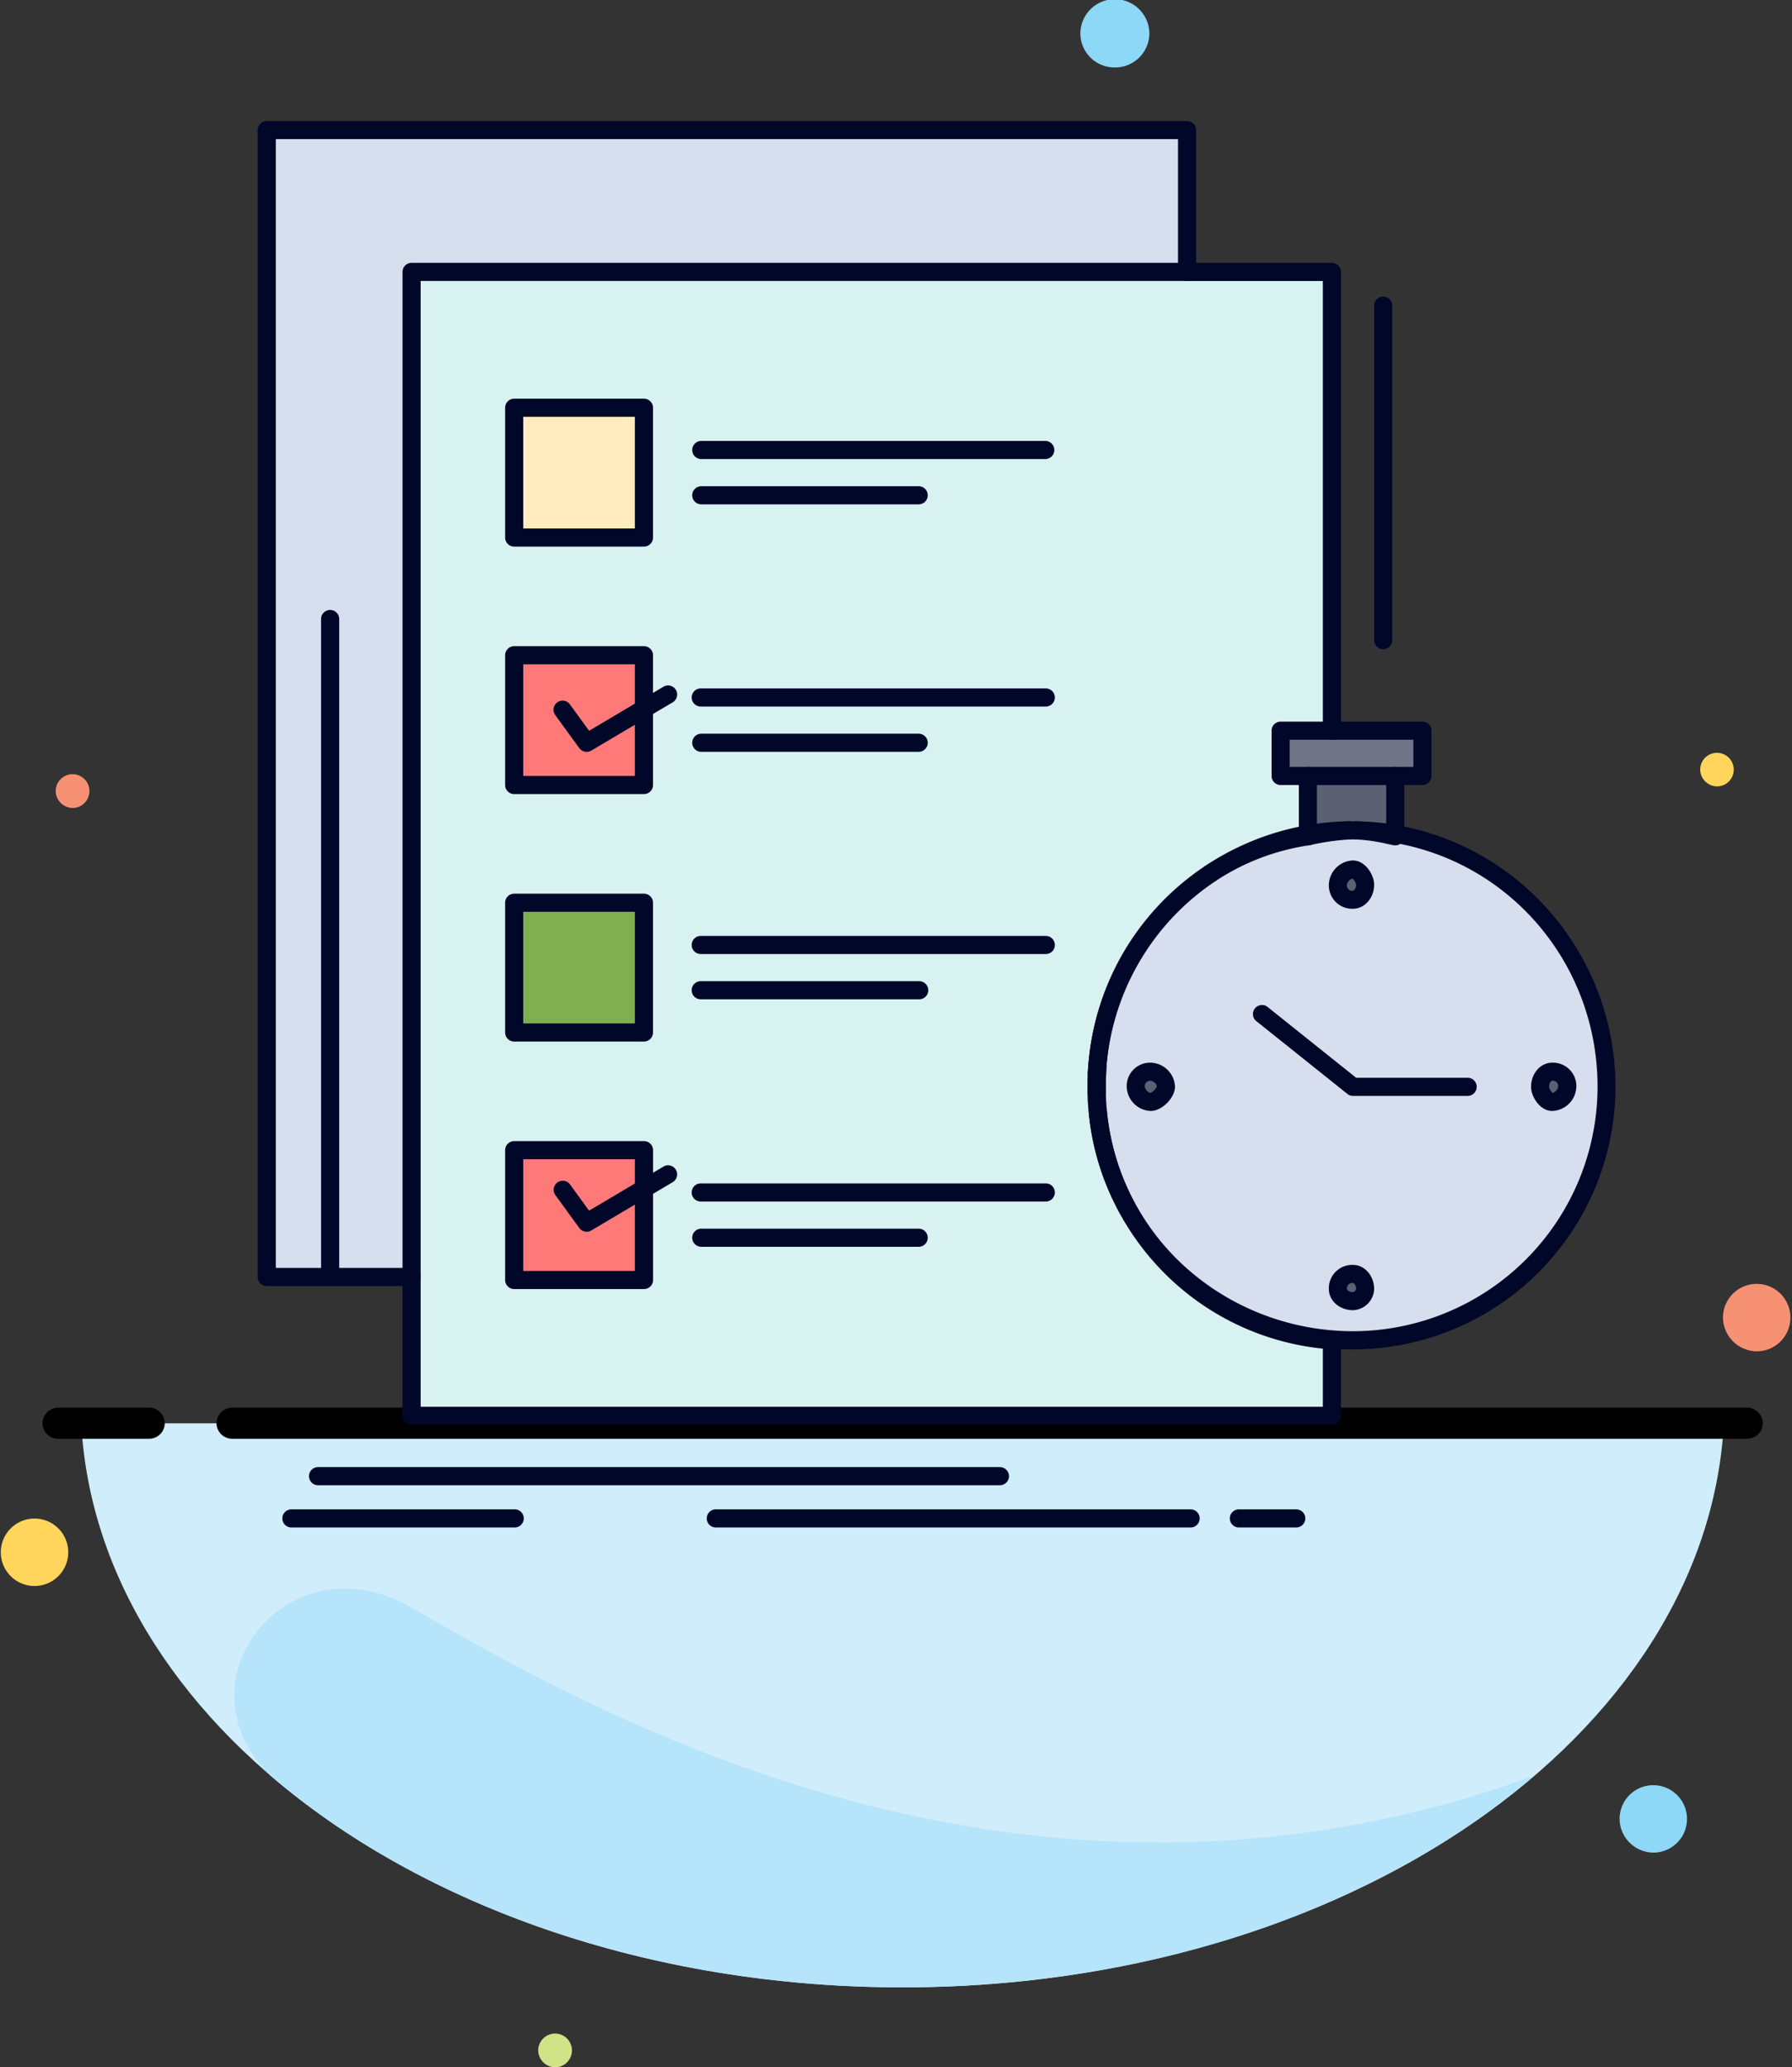 <svg xmlns="http://www.w3.org/2000/svg" viewBox="0 0 573.49 661.45"><rect x="0" y="0" width="573.49" height="661.45" fill="#333333" stroke="none"/><defs><style>.cls-1{fill:#cfedfb;}.cls-1,.cls-2,.cls-3,.cls-4,.cls-5,.cls-6,.cls-7{fill-rule:evenodd;}.cls-3{fill:#ffd65b;}.cls-4{fill:#f69173;}.cls-5{fill:#d1e287;}.cls-6{fill:#8dd7f7;}.cls-7{fill:#b6e4fa;}.cls-8{fill:#5b6072;}.cls-9{fill:#707487;}.cls-10{fill:#d7deed;}.cls-11{fill:#ff7979;}.cls-12{fill:#80af52;}.cls-13{fill:#ffebbe;}.cls-14{fill:#d8f2f1;}.cls-15{fill:#000729;}</style></defs><title>Asset 1</title><g id="Layer_2" data-name="Layer 2"><g id="_277" data-name="277"><path class="cls-1" d="M288.85,635.87c141.9,0,257.48-80.2,262.83-180.48H26c5.35,100.28,121,180.48,262.83,180.48Z"/><path class="cls-2" d="M74.36,450.38H559.09a5.07,5.07,0,0,1,5.06,5h0a5,5,0,0,1-5.06,4.95H74.36a5,5,0,0,1-5.07-4.95h0a5.07,5.07,0,0,1,5.07-5Zm-26.7,0h-29a5.07,5.07,0,0,0-5.07,5h0a5,5,0,0,0,5.07,4.95h29a5,5,0,0,0,5.07-4.95h0a5.07,5.07,0,0,0-5.07-5Z"/><path class="cls-3" d="M11.05,507.45a10.79,10.79,0,1,0,0-21.58,10.79,10.79,0,1,0,0,21.58Z"/><path class="cls-4" d="M562.45,432.36a10.79,10.79,0,1,0-11.05-10.79,10.92,10.92,0,0,0,11.05,10.79Z"/><path class="cls-5" d="M177.77,661.45a5.4,5.4,0,1,0-5.53-5.4,5.51,5.51,0,0,0,5.53,5.4Z"/><path class="cls-6" d="M529.31,592.76a10.79,10.79,0,1,0-11-10.79,10.93,10.93,0,0,0,11,10.79Z"/><path class="cls-7" d="M491,568.18c-48.22,41.32-120.88,67.69-202.19,67.69s-154-26.37-202.19-67.69c-31.09-30.37,5.7-76.47,45-53.84,57.51,33.1,196.1,113.35,359.34,53.84Z"/><path class="cls-5" d="M100.67,85.81a5.37,5.37,0,1,0-5.47-5.39,5.43,5.43,0,0,0,5.47,5.39Z"/><path class="cls-3" d="M549.63,251.61a5.37,5.37,0,1,0-5.52-5.4,5.47,5.47,0,0,0,5.52,5.4Z"/><path class="cls-4" d="M23.35,258.51a5.4,5.4,0,1,0-5.53-5.4,5.51,5.51,0,0,0,5.53,5.4Z"/><path class="cls-6" d="M356.78,21.58a10.94,10.94,0,0,0,11.05-10.79,11,11,0,0,0-22.09,0,10.93,10.93,0,0,0,11,10.79Z"/><path class="cls-8" d="M373.14,347.74c0,1.93-2.9,4.82-4.83,4.82a5.17,5.17,0,0,1-4.83-4.82,4.56,4.56,0,0,1,4.83-4.83A5.17,5.17,0,0,1,373.14,347.74Z"/><path class="cls-8" d="M433,278.21c1.93,0,3.86,2.9,3.86,4.83,0,2.9-1.93,4.83-3.86,4.83a4.56,4.56,0,0,1-4.83-4.83A5.17,5.17,0,0,1,433,278.21Z"/><path class="cls-8" d="M496.74,342.91a4.56,4.56,0,0,1,4.83,4.83,5.17,5.17,0,0,1-4.83,4.82c-1.93,0-3.86-2.89-3.86-4.82C492.88,344.84,494.81,342.91,496.74,342.91Z"/><path class="cls-8" d="M433,407.61c1.93,0,3.86,1.93,3.86,4.83A4.15,4.15,0,0,1,433,416.3c-2.9,0-4.83-1.93-4.83-3.86A4.56,4.56,0,0,1,433,407.61Z"/><path class="cls-8" d="M446.53,248.27v18.54a77.94,77.94,0,0,0-12.48-1.14H432a81.41,81.41,0,0,0-13.44,1.26V248.27Z"/><polygon class="cls-9" points="455.22 233.79 455.22 248.27 446.53 248.27 418.52 248.27 409.83 248.27 409.83 233.79 426.25 233.79 455.22 233.79"/><path class="cls-10" d="M446.53,266.81c38.1,6.54,67.59,40.25,67.59,80.93A81,81,0,0,1,433,428.85a81.93,81.93,0,0,1-71.22-40.48c-.33-.57-.65-1.14-1-1.71-.17-.32-.34-.65-.51-1s-.32-.6-.47-.9a81,81,0,0,1-8.32-27.24c-.07-.6-.14-1.2-.2-1.8-.09-.9-.17-1.82-.22-2.75,0-.43-.06-.87-.08-1.31,0-.61,0-1.23-.06-1.84s0-1.42,0-2.12,0-1.42,0-2.12,0-1.22.06-1.82q0-.53.06-1.05c0-.35,0-.72.07-1.08,0-.19,0-.39.05-.58,0-.59.09-1.17.15-1.76s.15-1.37.23-2.06a82,82,0,0,1,35.48-57.59,2.07,2.07,0,0,0,.24-.17,77.94,77.94,0,0,1,31.22-11.92A79.71,79.71,0,0,1,432,265.67h2.09c4.36.13,8,1,12.48,1.92Zm55,80.93a4.56,4.56,0,0,0-4.83-4.83c-1.93,0-3.86,1.93-3.86,4.83,0,1.93,1.93,4.82,3.86,4.82A5.17,5.17,0,0,0,501.57,347.74ZM436.87,283c0-1.93-1.93-4.83-3.86-4.83a5.17,5.17,0,0,0-4.83,4.83,4.56,4.56,0,0,0,4.83,4.83C434.94,287.87,436.87,285.94,436.87,283Zm0,129.4c0-2.9-1.93-4.83-3.86-4.83a4.56,4.56,0,0,0-4.83,4.83c0,1.93,1.93,3.86,4.83,3.86A4.15,4.15,0,0,0,436.87,412.44Zm-68.56-59.88c1.93,0,4.83-2.89,4.83-4.82a5.17,5.17,0,0,0-4.83-4.83,4.56,4.56,0,0,0-4.83,4.83A5.17,5.17,0,0,0,368.31,352.56Z"/><polygon class="cls-11" points="206.07 380.32 206.07 409.54 164.56 409.54 164.56 368.01 206.07 368.01 206.07 380.32"/><polygon class="cls-11" points="206.07 226.78 206.07 251.17 164.56 251.17 164.56 209.65 206.07 209.65 206.07 226.78"/><rect class="cls-12" x="164.55" y="288.83" width="41.52" height="41.53"/><rect class="cls-13" x="164.55" y="130.46" width="41.52" height="41.52"/><polygon class="cls-10" points="105.65 408.57 85.37 408.57 85.37 41.62 379.9 41.62 379.9 87.01 131.72 87.01 131.72 408.57 105.65 408.57"/><path class="cls-14" d="M206.07,380.32V368H164.55v41.53h41.52Zm0-153.54V209.65H164.55v41.52h41.52ZM426.25,428.85V453H131.72V87H426.25V233.79H409.83v14.48h8.69v18.66a81.78,81.78,0,0,0-31.22,12.58,2.07,2.07,0,0,1-.24.17,81,81,0,0,0-35.48,57.59c-.08.69-.17,1.38-.23,2.06s-.11,1.17-.15,1.76c0,.19,0,.39-.05.58,0,.36-.06.73-.07,1.08s-.05.7-.06,1.05c0,.6,0,1.2-.06,1.82s0,1.4,0,2.12,0,1.42,0,2.12,0,1.23.06,1.84c0,.43,0,.88.08,1.31,0,.93.13,1.85.22,2.75.05.6.12,1.2.2,1.8a79.61,79.61,0,0,0,8.32,27.24c.14.3.31.6.47.9l.51,1c.31.57.63,1.15,1,1.71A80.68,80.68,0,0,0,426.25,428.85ZM206.07,330.36V288.83H164.55v41.53Zm0-158.37V130.46H164.55V172Z"/><path class="cls-15" d="M426.25,455.89H131.72a2.9,2.9,0,0,1-2.9-2.9V408.57a2.9,2.9,0,0,1,5.8,0V450.1H423.35V431.51a83.57,83.57,0,0,1-64.07-41.69c-.33-.55-.67-1.17-1-1.78l-.54-1-.48-.93a84,84,0,0,1-8.62-28.21c-.07-.64-.14-1.26-.2-1.87a2.9,2.9,0,1,1,5.77-.55c.05.58.12,1.16.19,1.74a77.89,77.89,0,0,0,8,26.25l.45.88.47.86c.32.6.62,1.13.93,1.66A77.8,77.8,0,0,0,426.44,426a2.9,2.9,0,0,1,2.7,2.89V453A2.89,2.89,0,0,1,426.25,455.89Z"/><path class="cls-15" d="M351.1,355.91a2.9,2.9,0,0,1-2.89-2.71v-.11c0-.42-.05-.84-.07-1.27a2.89,2.89,0,1,1,5.78-.25c0,.38,0,.76.07,1.14v.11a2.88,2.88,0,0,1-2.7,3.08Z"/><path class="cls-15" d="M351,352.76a2.89,2.89,0,0,1-2.89-2.81c0-.74,0-1.48,0-2.21s0-1.48,0-2.21a2.9,2.9,0,0,1,2.89-2.82H351a2.91,2.91,0,0,1,2.81,3c0,.68,0,1.36,0,2.05s0,1.36,0,2a2.9,2.9,0,0,1-2.81,3Z"/><path class="cls-15" d="M351,346.69h-.08a2.89,2.89,0,0,1-2.81-3c0-.37,0-.74.06-1.12s0-.77.07-1.15a2.89,2.89,0,1,1,5.77.47c0,.3,0,.62,0,.92,0,.06,0,.11,0,.17,0,.29,0,.59-.05.88A2.9,2.9,0,0,1,351,346.69Z"/><path class="cls-15" d="M351.2,344H351a2.9,2.9,0,0,1-2.71-3.08c.05-.63.1-1.26.18-1.89s.14-1.37.23-2.09a83.74,83.74,0,0,1,36.75-59.65,2.9,2.9,0,1,1,3.2,4.83,78,78,0,0,0-34.2,55.54c-.08.65-.17,1.3-.22,1.95s-.12,1.16-.15,1.7A2.9,2.9,0,0,1,351.2,344Z"/><path class="cls-15" d="M387.3,282.41a2.9,2.9,0,0,1-1.58-5.32,80.35,80.35,0,0,1,32.37-12.37,2.9,2.9,0,1,1,.86,5.73,74.6,74.6,0,0,0-30.06,11.49A2.89,2.89,0,0,1,387.3,282.41Z"/><path class="cls-15" d="M426.25,236.69a2.9,2.9,0,0,1-2.9-2.9V89.91H379.9a2.9,2.9,0,1,1,0-5.8h46.35a2.89,2.89,0,0,1,2.89,2.9V233.79A2.89,2.89,0,0,1,426.25,236.69Z"/><path class="cls-15" d="M206.07,174.89H164.55a2.89,2.89,0,0,1-2.89-2.9V130.46a2.89,2.89,0,0,1,2.89-2.9h41.52a2.9,2.9,0,0,1,2.91,2.9V172A2.9,2.9,0,0,1,206.07,174.89Zm-38.62-5.8h35.73V133.36H167.45Z"/><path class="cls-15" d="M206.07,254.07H164.55a2.89,2.89,0,0,1-2.89-2.9V209.65a2.89,2.89,0,0,1,2.89-2.9h41.52a2.9,2.9,0,0,1,2.91,2.9v41.52A2.9,2.9,0,0,1,206.07,254.07Zm-38.62-5.8h35.73V212.54H167.45Z"/><path class="cls-15" d="M206.07,333.25H164.55a2.89,2.89,0,0,1-2.89-2.89V288.83a2.89,2.89,0,0,1,2.89-2.89h41.52a2.9,2.9,0,0,1,2.91,2.89v41.53A2.9,2.9,0,0,1,206.07,333.25Zm-38.62-5.79h35.73V291.73H167.45Z"/><path class="cls-15" d="M206.07,412.44H164.55a2.89,2.89,0,0,1-2.89-2.9V368a2.89,2.89,0,0,1,2.89-2.89h41.52A2.9,2.9,0,0,1,209,368v41.53A2.9,2.9,0,0,1,206.07,412.44Zm-38.62-5.8h35.73V370.91H167.45Z"/><path class="cls-15" d="M334.51,146.88H224.43a2.9,2.9,0,1,1,0-5.8H334.51a2.9,2.9,0,1,1,0,5.8Z"/><path class="cls-15" d="M294,161.37H224.43a2.9,2.9,0,0,1,0-5.8H294a2.9,2.9,0,1,1,0,5.8Z"/><path class="cls-15" d="M334.51,226.06H224.43a2.9,2.9,0,1,1,0-5.79H334.51a2.9,2.9,0,1,1,0,5.79Z"/><path class="cls-15" d="M294,240.55H224.43a2.9,2.9,0,0,1,0-5.8H294a2.9,2.9,0,1,1,0,5.8Z"/><path class="cls-15" d="M334.51,305.25H224.43a2.9,2.9,0,1,1,0-5.79H334.51a2.9,2.9,0,1,1,0,5.79Z"/><path class="cls-15" d="M294,319.73H224.43a2.9,2.9,0,1,1,0-5.79H294a2.9,2.9,0,1,1,0,5.79Z"/><path class="cls-15" d="M334.51,384.43H224.43a2.9,2.9,0,1,1,0-5.79H334.51a2.9,2.9,0,1,1,0,5.79Z"/><path class="cls-15" d="M294,398.92H224.43a2.9,2.9,0,0,1,0-5.8H294a2.9,2.9,0,1,1,0,5.8Z"/><path class="cls-15" d="M131.72,411.47H85.37a2.9,2.9,0,0,1-2.9-2.9V41.62a2.89,2.89,0,0,1,2.9-2.89H379.9a2.89,2.89,0,0,1,2.89,2.89V87a2.89,2.89,0,0,1-2.89,2.9H134.62V408.57A2.9,2.9,0,0,1,131.72,411.47Zm-43.45-5.79h40.55V87a2.9,2.9,0,0,1,2.9-2.9H377V44.52H88.27Z"/><path class="cls-15" d="M433,431.75c-30.44,0-58.69-16.07-73.73-41.92l-1-1.76-.7-1.31c-.12-.23-.25-.47-.36-.71a82.54,82.54,0,0,1-8.59-28.15c-.08-.61-.15-1.26-.2-1.91-.11-.9-.18-1.86-.23-2.78,0-.43-.06-.87-.08-1.3l2.89-.26-2.89.14c0-.63-.06-1.26-.07-1.88s0-1.44,0-2.17,0-1.48,0-2.21c0-.56,0-1.15.06-1.75v-.12c0-.35,0-.75.06-1.15s0-.69.07-1.07c0-.14,0-.37.05-.6,0-.59.1-1.2.16-1.8s.15-1.42.24-2.13a84.9,84.9,0,0,1,36.73-59.63l.09-.06a1.53,1.53,0,0,1,.16-.11,84.88,84.88,0,0,1,46.23-14.34,3.75,3.75,0,0,1,1.1.2,3.37,3.37,0,0,1,1.06-.19A79.83,79.83,0,0,1,447,264a84.17,84.17,0,0,1,49.81,28.64A85.41,85.41,0,0,1,517,347.74,84.11,84.11,0,0,1,433,431.75ZM388.65,282.1a79.18,79.18,0,0,0-34.19,55.54c-.09.65-.16,1.32-.23,2s-.1,1.11-.14,1.66c0,0,0,.07,0,.1s0,.29,0,.43c0,.43-.05.77-.07,1.1s0,.68-.05,1v.17c0,.53-.05,1.07-.06,1.61,0,.71,0,1.4,0,2.08s0,1.36,0,2,0,1.17.06,1.74v.13c0,.36,0,.74.07,1.1v.11c0,.83.12,1.7.22,2.6,0,.62.11,1.17.18,1.73a77.09,77.09,0,0,0,8,26.28c.13.25.21.42.31.59l.65,1.21c.3.54.61,1.1.93,1.65,14,24.08,40.32,39,68.71,39a78.31,78.31,0,0,0,78.22-78.22c0-38.76-27.42-71.59-65.19-78.07a75.36,75.36,0,0,0-12-1.1,2.74,2.74,0,0,1-1-.2,2.78,2.78,0,0,1-1,.19,79.26,79.26,0,0,0-13,1.23A78.39,78.39,0,0,0,389,281.88Z"/><path class="cls-15" d="M446.53,270.48a2.75,2.75,0,0,1-.57-.05l-2-.41a56.28,56.28,0,0,0-10-1.45l-1,0H432a79,79,0,0,0-12.86,1.86,2.9,2.9,0,0,1-3.48-2.83V248.27a2.9,2.9,0,0,1,5.8,0v15.79a67.64,67.64,0,0,1,10.46-1.29H433l1.11,0a55,55,0,0,1,9.51,1.26V248.27a2.9,2.9,0,0,1,5.8,0v19.32a2.88,2.88,0,0,1-2.9,2.89Z"/><path class="cls-15" d="M469.71,350.64H433a2.9,2.9,0,0,1-1.81-.64l-29-23.18a2.9,2.9,0,1,1,3.62-4.52L434,344.84h35.69a2.9,2.9,0,0,1,0,5.8Z"/><path class="cls-15" d="M455.22,251.17H409.83a2.89,2.89,0,0,1-2.89-2.9V233.79a2.89,2.89,0,0,1,2.89-2.9h45.39a2.89,2.89,0,0,1,2.89,2.9v14.48A2.89,2.89,0,0,1,455.22,251.17Zm-42.49-5.79h39.59v-8.69H412.73Z"/><path class="cls-15" d="M433,290.76a7.47,7.47,0,0,1-7.73-7.72,8,8,0,0,1,7.73-7.73c3.92,0,6.76,4.62,6.76,7.73C439.77,287.29,436.73,290.76,433,290.76Zm-.16-9.64a2.46,2.46,0,0,0-1.78,1.92A1.7,1.7,0,0,0,433,285c.23,0,1-.58,1-1.93A3.37,3.37,0,0,0,432.85,281.12Z"/><path class="cls-15" d="M496.74,355.46c-3.92,0-6.76-4.61-6.76-7.72,0-4.26,3-7.73,6.76-7.73a7.48,7.48,0,0,1,7.73,7.73A8,8,0,0,1,496.74,355.46Zm0-9.66c-.23,0-1,.58-1,1.94a3.33,3.33,0,0,0,1.13,1.92,2.48,2.48,0,0,0,1.77-1.92A1.7,1.7,0,0,0,496.74,345.8Z"/><path class="cls-15" d="M433,419.2c-4.26,0-7.73-3-7.73-6.76a7.48,7.48,0,0,1,7.73-7.73c3.72,0,6.76,3.47,6.76,7.73A7,7,0,0,1,433,419.2Zm0-8.7a1.71,1.71,0,0,0-1.94,1.94c0,.23.59,1,1.94,1a1.4,1.4,0,0,0,1-1C434,411.09,433.24,410.5,433,410.5Z"/><path class="cls-15" d="M368.31,355.46a8,8,0,0,1-7.73-7.72,7.48,7.48,0,0,1,7.73-7.73,8,8,0,0,1,7.72,7.73C376,351.27,371.84,355.46,368.31,355.46Zm0-9.66a1.7,1.7,0,0,0-1.93,1.94c0,.45.76,1.86,1.85,1.93a4.49,4.49,0,0,0,2-2C370.17,346.57,368.76,345.8,368.31,345.8Z"/><path class="cls-15" d="M320,475.21H101.79a2.9,2.9,0,0,1,0-5.8H320a2.9,2.9,0,1,1,0,5.8Z"/><path class="cls-15" d="M380.86,488.72H229.25a2.9,2.9,0,1,1,0-5.79H380.86a2.9,2.9,0,1,1,0,5.79Z"/><path class="cls-15" d="M414.66,488.72H396.31a2.9,2.9,0,0,1,0-5.79h18.35a2.9,2.9,0,1,1,0,5.79Z"/><path class="cls-15" d="M164.55,488.72H93.09a2.9,2.9,0,0,1,0-5.79h71.46a2.9,2.9,0,1,1,0,5.79Z"/><path class="cls-15" d="M187.73,240.55a2.89,2.89,0,0,1-2.34-1.19l-7.73-10.63a2.9,2.9,0,0,1,4.69-3.41l6.17,8.5,23.81-14.11a2.89,2.89,0,0,1,2.95,5l-26.07,15.46A2.94,2.94,0,0,1,187.73,240.55Z"/><path class="cls-15" d="M187.73,394.09a2.89,2.89,0,0,1-2.34-1.19l-7.73-10.63a2.9,2.9,0,0,1,4.69-3.4l6.17,8.49,23.81-14.11a2.89,2.89,0,0,1,2.95,5l-26.07,15.45A2.85,2.85,0,0,1,187.73,394.09Z"/><path class="cls-15" d="M105.65,411.47a2.9,2.9,0,0,1-2.9-2.9V198.06a2.9,2.9,0,1,1,5.8,0V408.57A2.9,2.9,0,0,1,105.65,411.47Z"/><path class="cls-15" d="M442.67,207.72a2.9,2.9,0,0,1-2.9-2.9V97.63a2.9,2.9,0,0,1,5.79,0V204.82A2.9,2.9,0,0,1,442.67,207.72Z"/></g></g></svg>